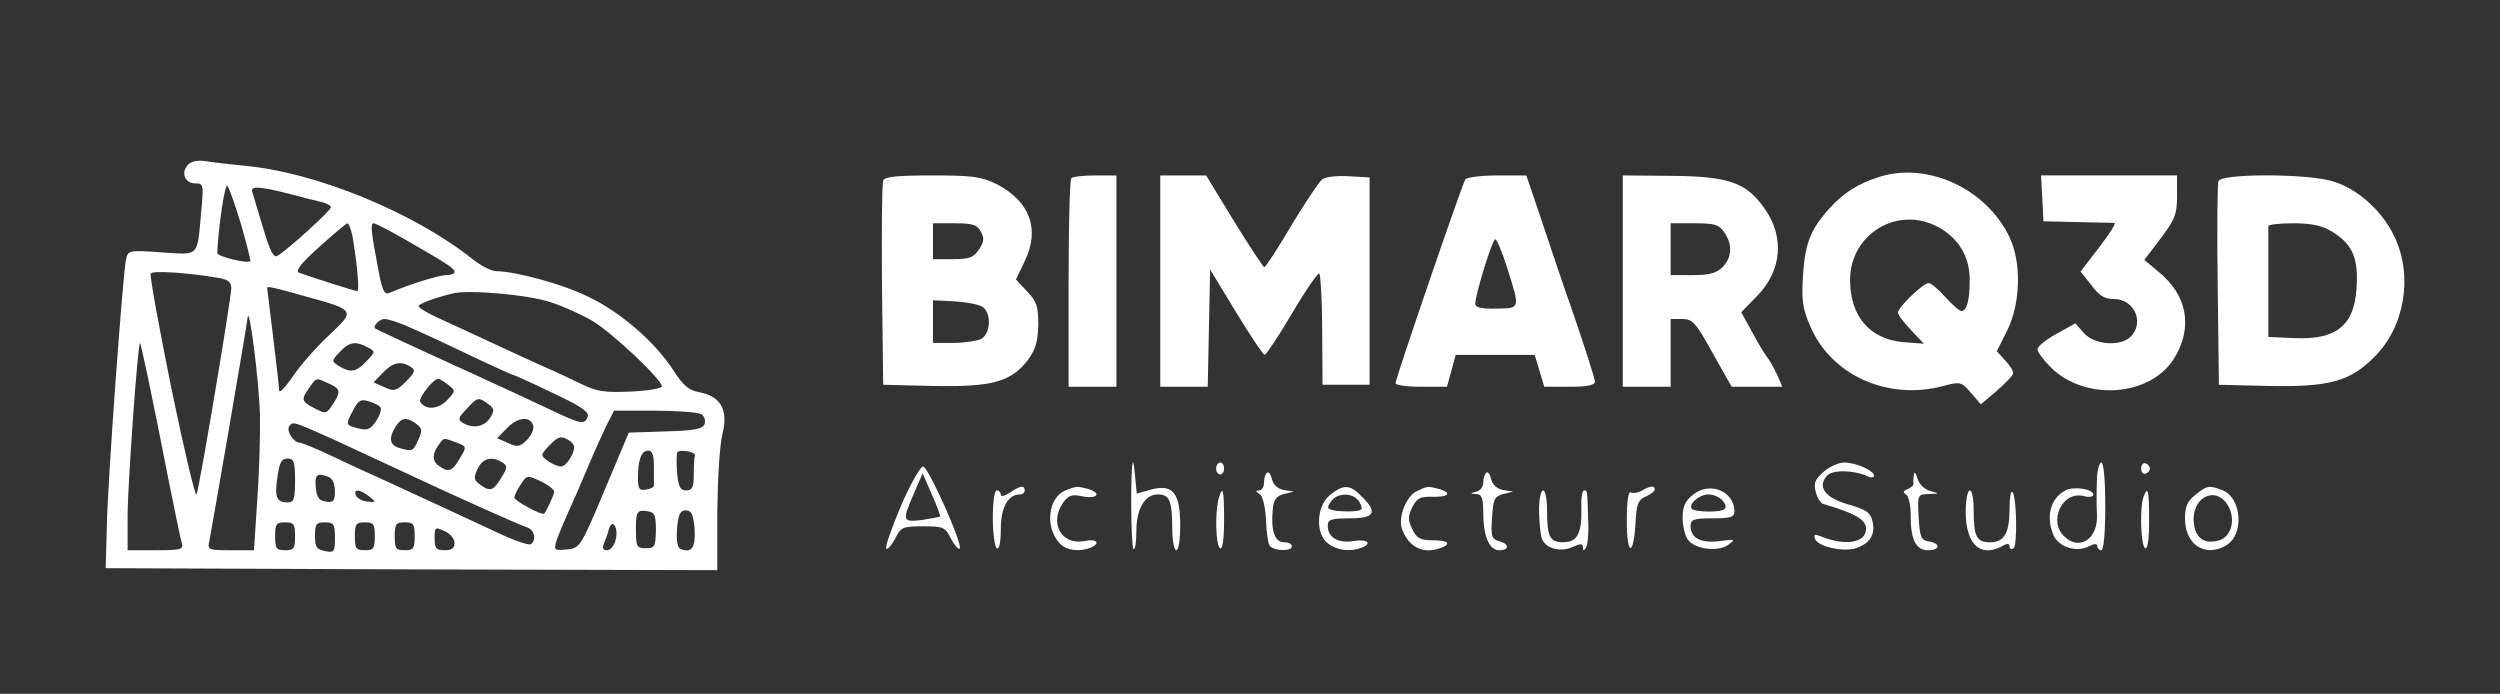 <svg version="1.0" xmlns="http://www.w3.org/2000/svg"
 width="627pt" height="174pt" viewBox="0 0 627 174"
 preserveAspectRatio="xMidYMid meet">
<rect x="0" y="0" width="627" height="174" fill="#333333" stroke="none"/>
<g transform="translate(0,174) scale(0.1,-0.1)"
fill="#FFFFFF" stroke="none">
<path d="M470 1325 c-17 -20 -5 -45 20 -45 20 0 21 -3 15 -67 -11 -120 -3
-112 -99 -106 -83 6 -85 5 -90 -18 -8 -39 -46 -555 -48 -669 l-3 -105 767 -3
767 -2 0 147 c1 82 6 169 13 195 15 59 -4 94 -57 104 -27 5 -41 16 -66 55 -45
70 -132 146 -214 185 -65 32 -181 63 -231 64 -12 0 -39 14 -60 31 -146 116
-392 217 -569 233 -38 4 -84 9 -101 12 -20 3 -36 -1 -44 -11z m135 -149 c14
-49 24 -90 23 -91 -8 -7 -83 12 -83 20 2 62 19 175 25 169 5 -5 20 -49 35 -98z
m120 78 c33 -9 70 -18 83 -21 12 -3 22 -9 22 -13 0 -8 -111 -109 -135 -122 -9
-5 -19 15 -35 70 -13 42 -25 83 -27 90 -7 16 18 15 92 -4z m159 -106 c12 -72
18 -138 12 -138 -6 0 -91 27 -146 46 -10 4 4 23 50 64 36 33 68 59 71 60 4 0
9 -15 13 -32z m136 -11 c101 -58 120 -70 120 -79 0 -5 -10 -8 -22 -8 -20 -1
-91 -23 -140 -44 -13 -6 -18 2 -27 46 -20 105 -23 128 -14 128 4 0 42 -19 83
-43z m-472 -94 c24 -4 32 -10 32 -26 0 -25 -79 -496 -87 -517 -3 -8 -31 111
-63 265 -31 154 -55 284 -52 289 4 8 96 2 170 -11z m217 -46 c127 -35 127 -35
60 -98 -32 -30 -73 -76 -91 -104 -19 -27 -34 -43 -34 -34 0 8 -7 69 -15 134
-8 66 -15 121 -15 123 0 5 17 1 95 -21z m616 -15 c31 -10 78 -31 105 -47 48
-28 174 -147 174 -164 0 -5 -35 -11 -77 -13 -65 -3 -86 0 -123 18 -25 12 -67
32 -95 44 -27 12 -88 40 -135 62 -47 22 -106 49 -132 61 -26 12 -48 25 -48 29
0 6 34 19 85 32 39 10 191 -3 246 -22z m-729 -282 c1 -52 -2 -150 -7 -217 l-8
-123 -59 0 c-55 0 -58 1 -53 23 5 23 94 540 96 560 4 37 29 -163 31 -243z
m364 224 c22 -9 90 -40 152 -70 63 -30 116 -54 118 -54 3 0 47 -20 99 -45 71
-33 93 -48 89 -60 -8 -21 -15 -20 -97 19 -40 19 -126 59 -192 89 -143 65 -239
110 -244 113 -7 6 11 24 23 24 8 0 31 -7 52 -16z m-592 -394 c15 -74 29 -143
32 -152 5 -16 -3 -18 -65 -18 l-71 0 0 93 c1 75 24 409 31 427 1 5 29 -124 73
-350z m498 339 c20 -11 20 -11 -3 -35 -25 -27 -40 -30 -69 -12 -19 12 -19 13
2 35 24 26 40 28 70 12z m108 -49 c13 -8 11 -14 -12 -37 -24 -24 -30 -25 -54
-14 l-27 12 23 24 c25 26 45 31 70 15z m-205 -42 c29 -13 31 -20 9 -53 -15
-23 -17 -24 -45 -9 -33 17 -35 22 -13 52 18 26 16 25 49 10z m299 -3 c19 -15
19 -15 -3 -39 -22 -23 -54 -25 -67 -4 -6 9 33 58 45 58 3 0 15 -7 25 -15z
m-171 -55 c5 -4 1 -20 -9 -35 -14 -21 -22 -25 -43 -20 -35 9 -35 9 -16 45 13
25 20 30 38 24 12 -3 26 -10 30 -14z m271 7 c16 -12 17 -16 5 -35 -14 -23 -44
-28 -69 -12 -12 7 -11 13 10 34 27 30 30 31 54 13z m535 -26 c8 -5 11 -16 8
-25 -5 -12 -26 -16 -98 -18 l-92 -3 -61 -145 c-60 -143 -62 -145 -95 -148 -30
-3 -32 -2 -26 20 4 13 18 46 30 73 13 28 35 79 50 115 15 36 36 82 46 103 l19
37 103 0 c56 0 108 -4 116 -9z m-715 -24 c15 -11 16 -17 5 -40 -13 -29 -14
-30 -46 -21 -26 7 -29 25 -11 54 15 23 27 25 52 7z m293 -3 c3 -9 -3 -24 -15
-37 -18 -18 -25 -19 -48 -8 l-27 12 23 24 c27 28 58 33 67 9z m-503 -35 c50
-23 132 -61 181 -84 121 -57 286 -131 308 -138 18 -7 23 -32 8 -42 -6 -3 -43
10 -83 29 -122 57 -220 102 -283 131 -33 15 -93 42 -132 61 -40 19 -77 34 -82
34 -14 0 -33 28 -26 40 9 14 8 14 109 -31z m606 -20 c0 -19 -21 -49 -33 -49
-7 0 -22 6 -33 14 -19 14 -19 15 5 40 19 20 28 23 42 15 11 -5 19 -14 19 -20z
m-295 11 c26 -10 26 -10 8 -40 -19 -33 -29 -36 -54 -17 -16 12 -15 31 4 55 11
15 9 14 42 2z m495 -60 c0 -22 0 -43 0 -47 1 -5 -8 -9 -20 -11 -17 -3 -20 2
-20 31 0 45 9 67 26 67 10 0 14 -12 14 -40z m103 28 c-2 -5 -3 -26 -3 -48 0
-33 -4 -40 -19 -40 -15 0 -20 9 -23 46 -2 25 -1 48 1 50 8 8 46 0 44 -8z
m-1003 -63 c0 -48 -3 -55 -19 -55 -28 0 -33 14 -25 65 5 35 10 45 25 45 16 0
19 -8 19 -55z m520 45 c13 -8 13 -13 -2 -37 -20 -34 -29 -37 -53 -19 -17 12
-18 17 -7 40 12 27 36 33 62 16z m-436 -36 c10 -4 16 -18 16 -36 0 -25 -4 -29
-22 -26 -18 2 -24 11 -26 36 -3 32 3 37 32 26z m566 -37 c0 -7 -18 -46 -25
-55 -5 -6 -75 32 -75 40 0 5 7 20 16 33 15 23 16 24 50 8 19 -9 34 -21 34 -26z
m-464 -12 c18 -15 18 -15 -5 -13 -14 2 -26 9 -29 16 -5 17 10 15 34 -3z m719
-85 c-1 -41 -3 -45 -25 -45 -22 0 -25 4 -25 40 -1 51 2 57 28 53 19 -3 22 -9
22 -48z m97 4 c3 -47 -7 -62 -35 -51 -8 3 -11 20 -9 51 3 36 8 46 22 46 14 0
19 -10 22 -46z m-1002 -19 c0 -31 -3 -35 -25 -35 -22 0 -25 4 -25 35 0 31 3
35 25 35 22 0 25 -4 25 -35z m100 -4 c0 -35 -2 -38 -25 -33 -21 4 -25 10 -25
38 0 30 3 34 25 34 22 0 25 -4 25 -39z m100 4 c0 -31 -3 -35 -25 -35 -22 0
-25 4 -25 35 0 31 3 35 25 35 22 0 25 -4 25 -35z m100 0 c0 -31 -3 -35 -25
-35 -22 0 -25 4 -25 35 0 31 3 35 25 35 22 0 25 -4 25 -35z m504 -9 c-3 -14
-13 -26 -21 -26 -11 0 -13 5 -8 18 4 9 10 25 12 35 9 29 25 3 17 -27z m-404
-8 c0 -13 -7 -18 -25 -18 -21 0 -25 5 -25 30 0 28 1 29 25 18 14 -6 25 -19 25
-30z"/>
<path d="M4712 1296 c-53 -17 -89 -40 -125 -80 -46 -51 -60 -87 -65 -166 -4
-63 -1 -85 18 -128 53 -124 195 -187 334 -150 42 11 45 11 69 -17 l25 -29 40
34 c22 19 41 39 41 44 1 6 -9 20 -20 32 l-21 23 26 52 c34 69 36 171 6 234
-59 123 -207 190 -328 151z m148 -125 c51 -27 80 -74 80 -132 0 -52 -7 -79
-21 -79 -5 0 -23 16 -40 35 -17 19 -36 35 -42 35 -14 0 -77 -61 -77 -74 0 -6
15 -25 33 -44 l32 -34 -53 4 c-83 8 -132 65 -132 156 0 115 119 187 220 133z"/>
<path d="M2215 1287 c-3 -7 -4 -125 -3 -262 l3 -250 125 -3 c147 -3 195 10
237 64 20 27 26 46 27 89 0 47 -4 59 -28 84 l-28 30 22 46 c39 80 13 150 -70
193 -39 19 -60 22 -162 22 -87 0 -120 -3 -123 -13z m245 -128 c9 -16 8 -26 -5
-45 -13 -20 -24 -24 -65 -24 l-50 0 0 45 0 45 55 0 c45 0 56 -4 65 -21z m6
-190 c21 -17 18 -66 -5 -79 -11 -5 -42 -10 -70 -10 l-51 0 0 54 0 53 56 -3
c31 -2 62 -8 70 -15z"/>
<path d="M2687 1293 c-4 -3 -7 -123 -7 -265 l0 -258 60 0 60 0 0 265 0 265
-53 0 c-30 0 -57 -3 -60 -7z"/>
<path d="M2910 1035 l0 -265 60 0 59 0 3 147 3 147 65 -107 c36 -59 68 -107
72 -107 3 0 35 47 69 105 34 58 65 102 68 99 3 -3 7 -67 7 -142 l1 -137 59 0
59 0 0 260 0 260 -53 3 c-30 2 -59 -2 -66 -8 -7 -5 -42 -57 -77 -115 -34 -58
-65 -105 -68 -105 -3 0 -37 52 -76 115 l-70 115 -57 0 -58 0 0 -265z"/>
<path d="M3675 1290 c-9 -15 -175 -499 -175 -511 0 -5 29 -9 65 -9 l64 0 11
40 11 40 99 0 99 0 12 -40 12 -40 64 0 c44 0 63 4 63 13 0 7 -24 82 -53 167
-30 85 -68 199 -86 253 l-33 97 -73 0 c-41 0 -77 -5 -80 -10z m105 -222 c33
-104 33 -101 -27 -102 -38 -1 -53 3 -53 12 0 24 43 162 50 162 4 0 18 -33 30
-72z"/>
<path d="M4070 1035 l0 -265 60 0 60 0 0 85 0 85 29 0 c26 0 34 -9 76 -85 l48
-85 63 0 64 0 -12 28 c-7 15 -17 34 -23 42 -7 8 -25 38 -40 66 l-28 51 41 42
c60 62 68 145 19 216 -47 68 -91 83 -239 84 l-118 1 0 -265z m254 123 c22 -31
20 -64 -4 -88 -15 -15 -33 -20 -75 -20 l-55 0 0 65 0 65 59 0 c51 0 62 -3 75
-22z"/>
<path d="M5122 1243 l3 -58 85 -2 c47 -1 89 -2 93 -2 5 -1 -13 -28 -38 -61
l-47 -61 27 -34 c20 -27 33 -35 57 -35 51 0 77 -59 42 -94 -25 -26 -91 -21
-117 8 l-22 25 -47 -26 c-27 -15 -48 -32 -48 -39 0 -7 16 -28 35 -47 88 -85
253 -71 310 28 45 76 30 155 -41 213 l-36 30 41 54 c36 48 41 61 41 106 l0 52
-170 0 -171 0 3 -57z"/>
<path d="M5564 1286 c-3 -7 -4 -125 -2 -262 l3 -249 124 -3 c152 -3 205 11
266 73 76 75 97 202 51 300 -32 69 -100 128 -166 143 -74 17 -269 16 -276 -2z
m283 -126 c49 -29 66 -62 64 -126 -2 -107 -46 -147 -157 -142 l-65 3 0 135 c0
74 0 138 0 143 1 4 29 7 64 7 44 0 71 -6 94 -20z"/>
<path d="M2841 580 c-6 -14 -5 -213 2 -217 4 -2 7 18 7 44 0 57 21 93 54 93
29 0 36 -16 36 -86 0 -30 5 -54 10 -54 6 0 10 28 10 63 0 81 -19 104 -74 89
l-35 -10 -4 41 c-2 23 -4 40 -6 37z"/>
<path d="M3050 565 c0 -8 5 -15 10 -15 6 0 10 7 10 15 0 8 -4 15 -10 15 -5 0
-10 -7 -10 -15z"/>
<path d="M4574 557 c-22 -19 -26 -29 -20 -51 4 -15 12 -28 19 -30 79 -23 107
-39 107 -62 0 -36 -52 -44 -114 -19 -14 6 -18 5 -14 -6 6 -20 73 -35 105 -23
34 12 47 35 39 67 -5 22 -16 29 -61 42 -58 17 -77 43 -54 71 13 16 65 16 102
0 9 -5 17 -4 17 1 0 13 -45 33 -75 33 -13 0 -36 -10 -51 -23z"/>
<path d="M5259 533 c-1 -27 -1 -62 0 -80 5 -64 -44 -97 -83 -57 -39 38 -3 113
49 100 14 -4 25 -2 25 3 0 15 -49 22 -70 11 -38 -20 -50 -67 -29 -114 14 -29
58 -42 88 -26 14 7 21 7 21 0 0 -5 5 -10 10 -10 6 0 10 43 10 110 0 67 -4 110
-10 110 -5 0 -11 -21 -11 -47z"/>
<path d="M5370 565 c0 -9 5 -15 11 -13 6 2 11 8 11 13 0 5 -5 11 -11 13 -6 2
-11 -4 -11 -13z"/>
<path d="M2259 470 c-23 -55 -40 -103 -36 -106 3 -3 13 8 22 25 14 29 19 31
70 31 51 0 56 -2 70 -31 9 -17 19 -28 22 -25 9 9 -79 206 -92 206 -7 0 -32
-45 -56 -100z m99 -25 c-2 -2 -22 -5 -45 -9 -50 -6 -51 -3 -21 66 l22 51 23
-53 c13 -29 22 -54 21 -55z"/>
<path d="M3177 554 c-4 -4 -7 -16 -7 -26 0 -10 -6 -18 -12 -18 -10 0 -9 -3 1
-9 8 -5 14 -30 16 -63 1 -30 5 -60 9 -66 9 -14 56 -16 56 -2 0 6 -9 10 -20 10
-23 0 -33 30 -28 81 2 26 9 35 28 40 l25 6 -25 4 c-15 3 -26 12 -30 27 -3 13
-8 20 -13 16z"/>
<path d="M3727 554 c-4 -4 -7 -15 -7 -25 0 -10 -8 -20 -17 -22 -17 -4 -17 -5
0 -6 13 -1 17 -10 17 -45 0 -61 15 -96 40 -96 26 0 26 16 -1 23 -18 5 -20 12
-17 58 3 47 6 54 28 60 l25 6 -25 4 c-15 3 -26 12 -30 27 -3 13 -8 20 -13 16z"/>
<path d="M4800 550 c-1 -8 -2 -19 -1 -23 1 -4 -6 -10 -15 -14 -11 -4 -12 -8
-4 -13 7 -4 12 -27 12 -50 -1 -62 13 -90 43 -90 31 0 33 17 3 22 -20 3 -23 10
-26 61 -3 56 -3 57 25 58 28 1 28 1 3 8 -14 4 -27 17 -31 31 -4 14 -8 18 -9
10z"/>
<path d="M2532 504 c-12 -8 -22 -10 -22 -5 0 6 -4 11 -10 11 -6 0 -10 -30 -10
-69 0 -39 5 -73 10 -76 6 -4 10 14 10 48 0 54 18 87 48 87 7 0 12 5 12 10 0
14 -12 12 -38 -6z"/>
<path d="M2672 510 c-43 -18 -52 -91 -15 -132 16 -18 48 -23 77 -12 28 11 17
24 -14 17 -58 -11 -89 45 -54 96 14 19 22 22 50 16 38 -7 47 9 12 19 -28 7
-27 7 -56 -4z"/>
<path d="M3336 499 c-35 -28 -38 -100 -4 -123 23 -17 55 -20 82 -10 29 11 16
23 -19 17 -39 -6 -65 9 -65 38 0 16 8 19 55 19 63 0 71 15 30 55 -29 30 -45
31 -79 4z m74 -19 c9 -17 7 -20 -12 -22 -30 -2 -61 1 -66 7 -3 2 1 11 8 20 18
21 57 19 70 -5z"/>
<path d="M3553 508 c-26 -12 -47 -66 -37 -94 17 -47 54 -65 98 -48 27 10 18
19 -21 19 -31 0 -40 5 -51 28 -11 22 -11 32 0 55 12 23 20 27 51 26 41 -1 50
10 15 20 -28 7 -28 7 -55 -6z"/>
<path d="M4117 509 c-9 -5 -22 -7 -27 -4 -6 4 -10 -23 -10 -71 0 -89 17 -92
22 -4 2 46 7 57 26 65 12 5 22 13 22 17 0 11 -11 10 -33 -3z"/>
<path d="M4247 500 c-21 -17 -27 -30 -27 -59 0 -20 6 -45 13 -54 17 -25 77
-32 102 -13 19 14 17 14 -22 9 -47 -6 -73 7 -73 38 0 16 8 19 55 19 46 0 55 3
55 18 -1 50 -61 75 -103 42z m73 -15 c17 -21 7 -28 -35 -28 -19 0 -38 3 -41 6
-12 11 17 37 41 37 12 0 28 -7 35 -15z"/>
<path d="M5506 499 c-20 -16 -26 -29 -26 -60 0 -64 49 -97 101 -68 48 25 43
120 -8 140 -33 12 -37 12 -67 -12z m80 -24 c23 -35 11 -83 -23 -91 -36 -9 -57
7 -61 45 -6 62 52 94 84 46z"/>
<path d="M3056 488 c-9 -36 -7 -116 4 -123 6 -4 10 22 10 69 0 79 -3 92 -14
54z"/>
<path d="M3860 463 c0 -27 3 -58 6 -71 8 -27 46 -39 80 -23 18 8 24 8 24 -2 0
-9 2 -9 8 0 4 7 7 38 5 70 -2 76 -2 73 -10 73 -5 0 -8 -19 -7 -42 2 -65 -10
-88 -45 -88 -34 0 -41 13 -41 81 0 27 -4 49 -10 49 -5 0 -10 -21 -10 -47z"/>
<path d="M4930 457 c0 -82 36 -116 91 -87 13 8 19 7 19 0 0 -6 4 -9 10 -5 10
6 8 131 -3 141 -4 4 -7 -14 -7 -40 0 -63 -13 -86 -49 -86 -34 0 -41 14 -41 81
0 27 -4 49 -10 49 -5 0 -10 -24 -10 -53z"/>
<path d="M5376 494 c-10 -26 -7 -122 4 -129 6 -4 10 22 10 69 0 77 -3 89 -14
60z"/>
</g>
</svg>
